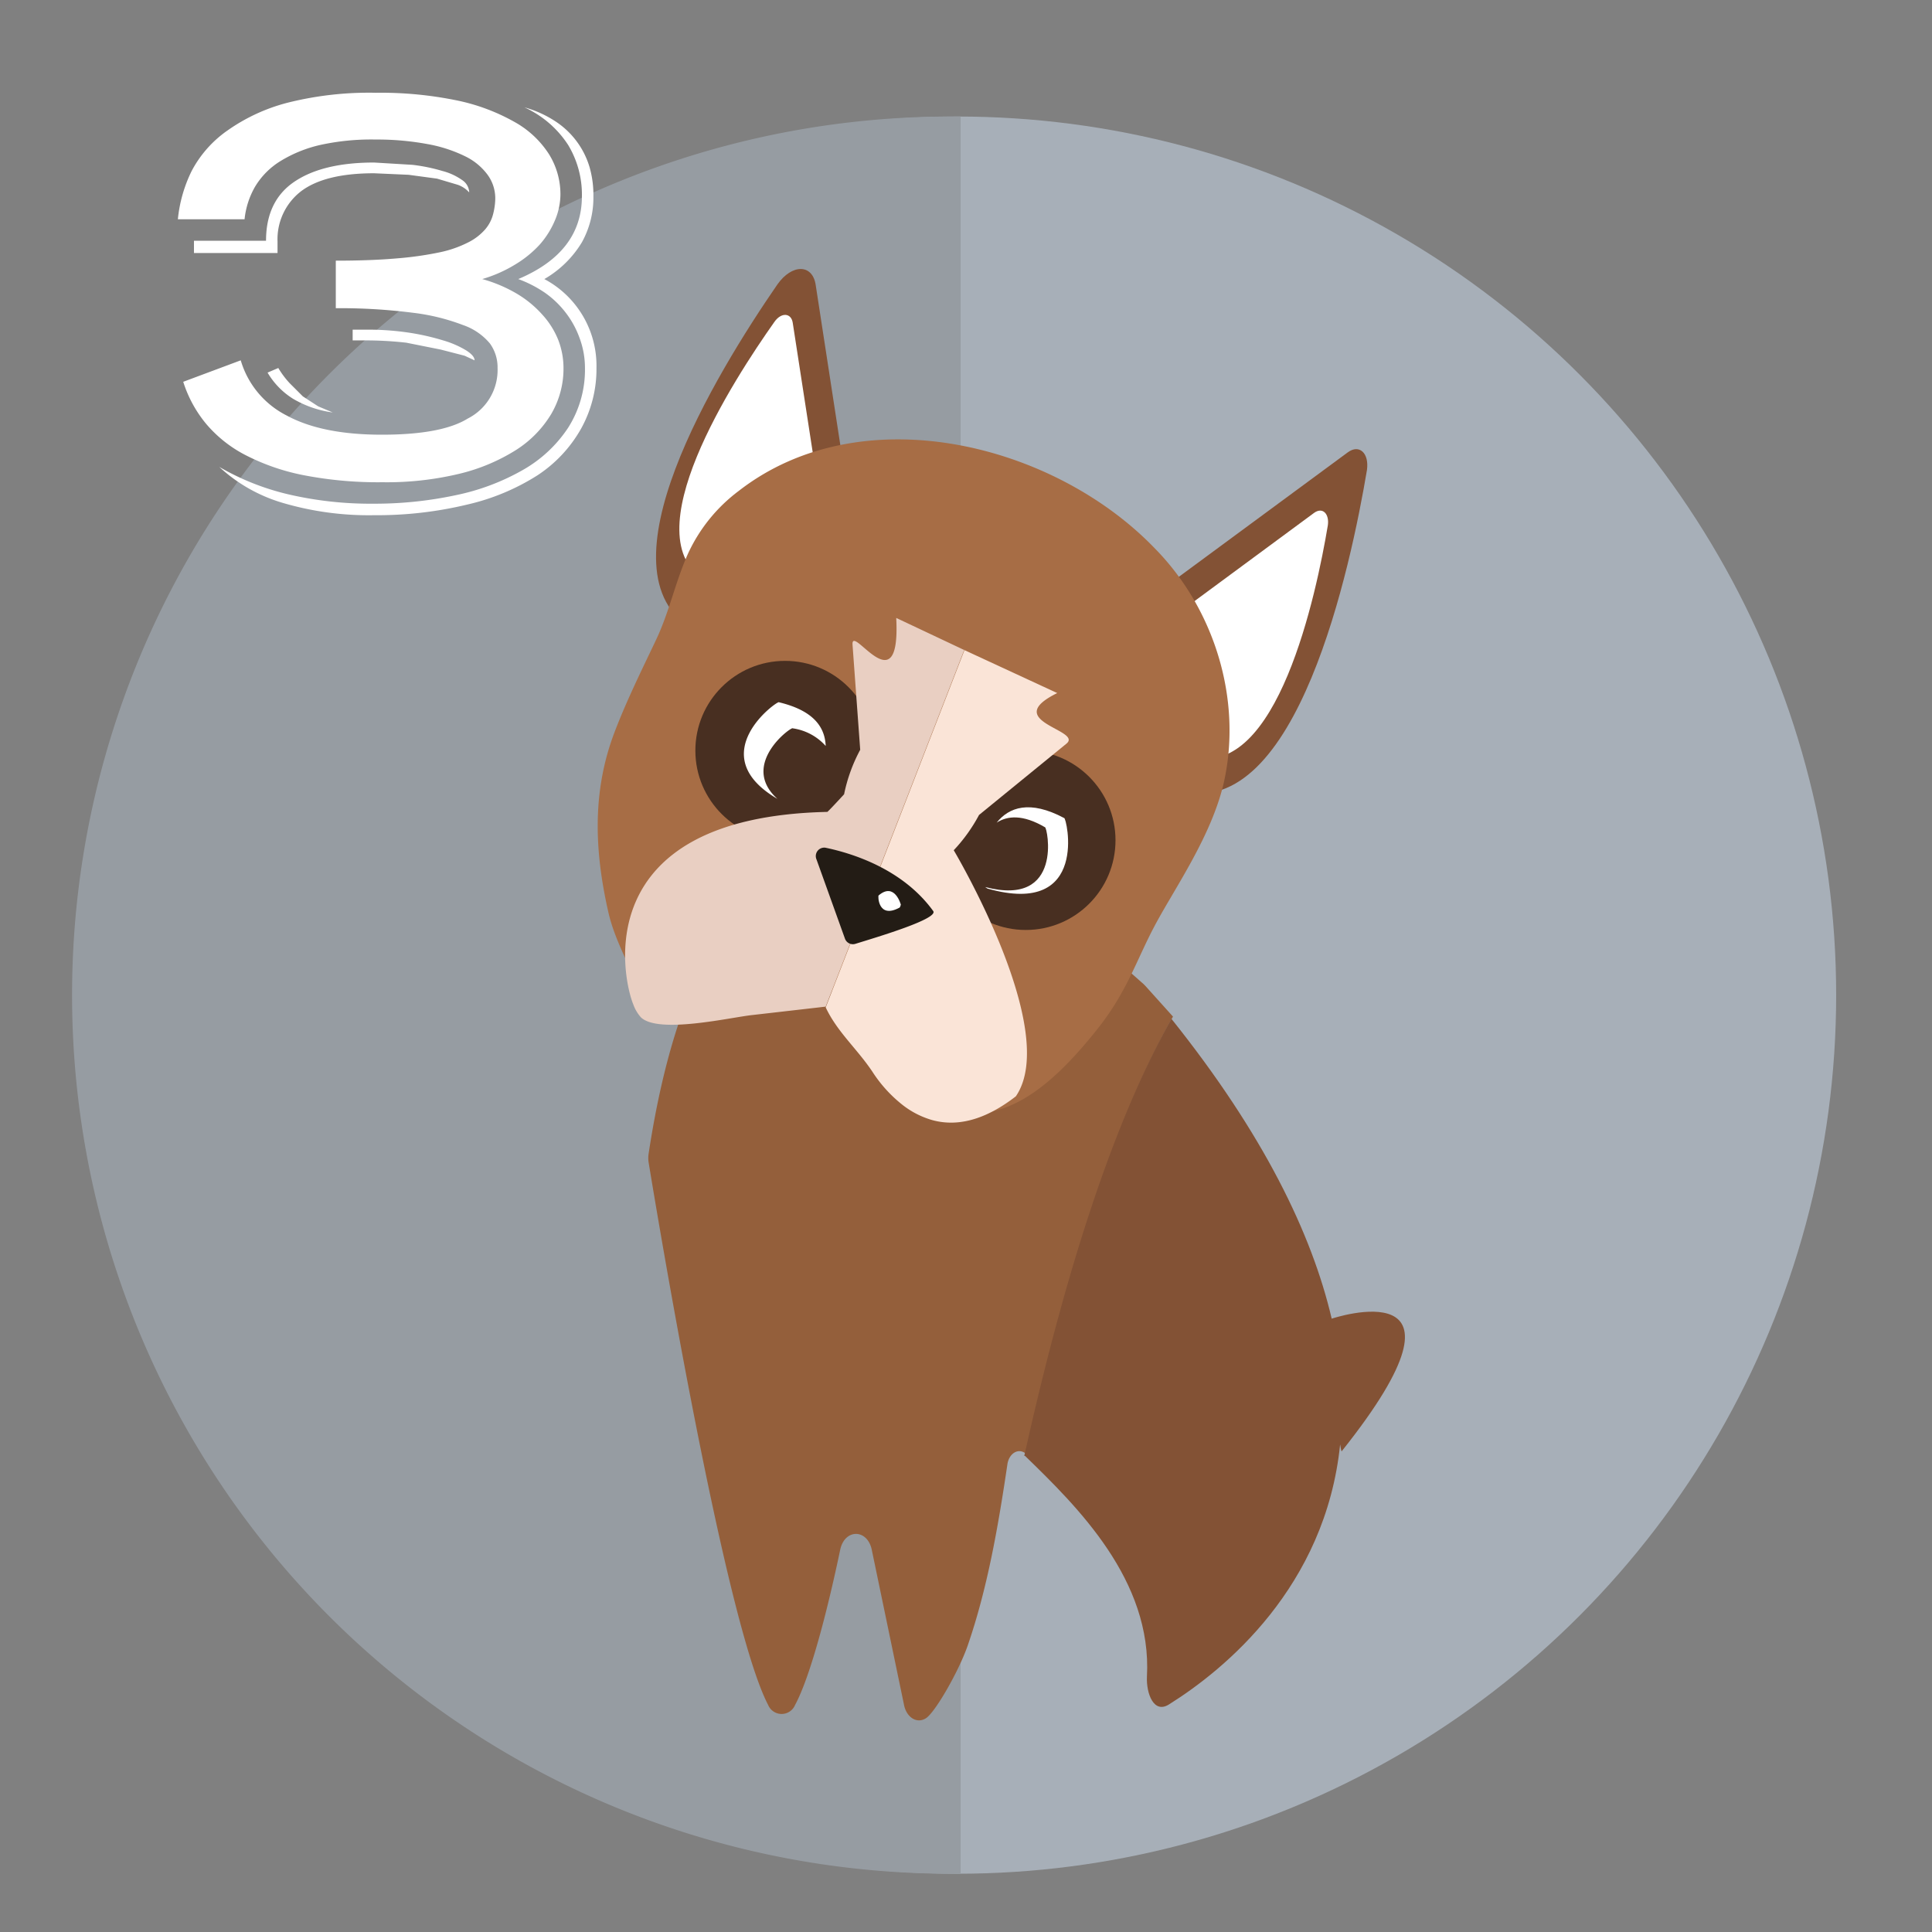 <svg width="336" height="336" viewBox="0 0 252 252">
  <rect x="0" y="0" width="252" height="252" fill="#808080" stroke="none"/>
  <g id="step-3">
    <g id="background">
      <circle cx="124.9" cy="129.8" r="114.6" fill="#a7afb8"/>
      <path fill="#969ca2" d="M124 15.2a114.6 114.6 0 0 0 0 229.2h1.3V15.2z"/>
      <path fill="#945f3b" d="M149.4 128.6l-.3-.3c-1.2-1-10.9-10.2-22.6-15.1l-19.4-2c-9.9 2.9-18.6 13.6-22.5 39.3a3.7 3.7 0 0 0 0 1.1c1 6.1 9.9 59.9 15.6 70.8a1.9 1.9 0 0 0 3.5 0c2.1-3.9 4.4-13.1 5.9-20.3.6-2.7 3.5-2.7 4.1 0l4.2 20.2c.3 1.7 1.7 2.6 2.9 1.8s4.2-6 5.4-9.4c2.6-7.5 4-15.6 5.2-23.7.2-1.4 1.4-2.2 2.4-1.4 6.5-29.2 13.3-46.6 19.2-57z"/>
      <path fill="#835235" d="M173.7 172c-2.6-11.1-8.9-24.1-20.9-39.1-5.9 10.4-12.7 27.7-19.2 57h.1c6.8 6.6 16.6 16.2 15.9 28.8-.1 2.2.9 4.9 2.9 3.6 7.2-4.5 20.4-15.3 22.3-33.9.1.7.2 1 .2.9 19.3-24.2-1.3-17.3-1.3-17.3z"/>
      <path fill="#fff" d="M31.4 47a11.8 11.8 0 0 0 6 7.2q4.6 2.5 12.4 2.5T61 54.6a7.1 7.1 0 0 0 3.9-6.6 5.3 5.3 0 0 0-1-3.2 7.9 7.9 0 0 0-3.5-2.4 27.3 27.3 0 0 0-6.5-1.6 75.3 75.3 0 0 0-10.1-.6V34q4.6 0 8-.3a44.1 44.1 0 0 0 5.6-.8 14.8 14.8 0 0 0 3.7-1.3 7.2 7.2 0 0 0 2.2-1.7 4.9 4.9 0 0 0 1-1.9 8.6 8.6 0 0 0 .3-2.1 5.2 5.2 0 0 0-1-3.1 7.9 7.9 0 0 0-2.9-2.4 18.5 18.5 0 0 0-4.9-1.6 36 36 0 0 0-6.8-.6 31 31 0 0 0-7.2.7 17.2 17.2 0 0 0-5.2 2.1 9.9 9.9 0 0 0-3.3 3.3 10.6 10.6 0 0 0-1.4 4.3h-8.7a18.3 18.3 0 0 1 1.8-6.3 14.9 14.9 0 0 1 4.7-5.3 24 24 0 0 1 7.8-3.6A43.6 43.6 0 0 1 49 12.1a49.3 49.3 0 0 1 10.6 1 25.9 25.9 0 0 1 7.5 2.8 12.6 12.6 0 0 1 4.5 4.2 9.9 9.9 0 0 1 1.5 5.2 8.7 8.7 0 0 1-.7 3.4 11.5 11.5 0 0 1-2 3.2 14.3 14.3 0 0 1-3.2 2.6 17.8 17.8 0 0 1-4.3 1.9 18.6 18.6 0 0 1 4.5 1.9 14 14 0 0 1 3.3 2.7 10.9 10.9 0 0 1 2.1 3.3 10.2 10.2 0 0 1 .7 3.7 11.7 11.7 0 0 1-1.6 6 14.3 14.3 0 0 1-4.6 4.7 24.7 24.7 0 0 1-7.4 3.1 40.5 40.5 0 0 1-10 1.1 51 51 0 0 1-10.2-.9 28.5 28.5 0 0 1-7.6-2.6 16.8 16.8 0 0 1-5.2-4.1 16.3 16.3 0 0 1-3-5.5zm-6.1-15.6h9.4q0-5.2 3.7-7.7t10.4-2.5l5 .3a22.9 22.9 0 0 1 3.9.8 7.9 7.9 0 0 1 2.6 1.2 2 2 0 0 1 .9 1.6 3.6 3.6 0 0 0-1.5-1l-2.7-.8-3.7-.5-4.5-.2q-6.5 0-9.6 2.4a7.9 7.9 0 0 0-3 6.5V33H25.3zm3.3 29.5a32.9 32.9 0 0 0 9.1 3.6 47.3 47.3 0 0 0 11 1.2 50.5 50.5 0 0 0 10.7-1.1 29.7 29.7 0 0 0 8.8-3.3 17.3 17.3 0 0 0 5.9-5.5 14.1 14.1 0 0 0 2.2-7.8 11.2 11.2 0 0 0-.7-3.9 12.1 12.1 0 0 0-1.8-3.3 12.4 12.4 0 0 0-2.7-2.6 15.7 15.7 0 0 0-3.5-1.8q8.3-3.5 8.3-10.8a12.5 12.5 0 0 0-1.8-6.7 13.4 13.4 0 0 0-5.7-4.9 14.2 14.2 0 0 1 4 1.8 10.8 10.8 0 0 1 4.5 6 13.2 13.2 0 0 1 .5 3.8 12 12 0 0 1-1.5 6 13.7 13.7 0 0 1-4.9 4.8A12.8 12.8 0 0 1 77.8 48a16 16 0 0 1-2 7.9 17.6 17.6 0 0 1-5.7 6.1 29.2 29.2 0 0 1-9.1 3.8 50.3 50.3 0 0 1-12.2 1.4 39.7 39.7 0 0 1-11.9-1.6 20.8 20.8 0 0 1-8.3-4.7zM36.3 48a11.7 11.7 0 0 0 1.5 2l1.7 1.7 2 1.3 1.9.8a13.8 13.8 0 0 1-5.2-1.8 10 10 0 0 1-3.3-3.4zm9.7-5h2a35.9 35.9 0 0 1 5.4.4 31.1 31.1 0 0 1 4.4 1 12.5 12.5 0 0 1 3 1.3q1.1.7 1.1 1.3l-1.3-.6-3.1-.8-4.5-.9a46.9 46.9 0 0 0-5.4-.3H46z"/>
    </g>
    <g id="head">
      <path fill="#835235" d="M110.4 63.2l-4-26c-.4-2.8-3.1-2.8-5-.1-8 11.6-23.8 37.5-11 45z"/>
      <path fill="#fff" d="M106.5 62.2l-3.1-20.1c-.2-1.3-1.5-1.4-2.4-.1-5.3 7.5-18.7 28.1-8.9 33.8z"/>
      <path fill="#835235" d="M153 75.8L175.8 59c1.5-1.1 2.8.1 2.5 2.3-2.1 12.5-9.1 45.8-24.3 41.9z"/>
      <path fill="#fff" d="M155 79l16.4-12.1c1.1-.8 2 .1 1.8 1.6-1.5 9-6.6 33.1-17.6 30.2z"/>
      <path fill="#a76d45" d="M150.6 71.5c-13.2-13.7-38.2-19.9-54.2-7.5a21.4 21.4 0 0 0-6.7 8.3c-1.6 3.6-2.4 7.5-4.1 11.1s-4.1 8.4-5.7 12.8c-2.7 7.6-2.3 15.2-.5 23 .9 3.7 2.8 6.8 4.1 10.3a5.3 5.3 0 0 0 1.1 1.9c2.3 2.4 12.6-.5 15.6-.9l10.4-1.6c1.5 3.6 4.2 6 6.2 9.2a17.7 17.7 0 0 0 4.1 4.7 11 11 0 0 0 4.1 2.1c7.3 1.8 13.9-5.4 18-10.5s5.2-9.2 7.8-14 7.2-11.4 8.8-18.2c2.5-10.9-1.2-22.8-9-30.7z"/>
      <circle cx="102.4" cy="97.9" r="11.7" fill="#482f21"/>
      <circle cx="133.8" cy="109.6" r="11.7" fill="#482f21"/>
      <path fill="#fff" d="M103.4 95a7.1 7.1 0 0 1 4.3 2.3c-.1-2.4-1.5-4.6-6.1-5.7-.1-.3-10.1 6.8-.2 12.6-5-4.5 1.9-9.5 2-9.2z"/>
      <path fill="#fae4d7" d="M137.9 90.4l-12.1-5.6-18.1 46.6c1.5 3.2 4.1 5.4 6.1 8.4a17.7 17.7 0 0 0 3.9 4.3 11.3 11.3 0 0 0 3.9 2c4 1.1 7.8-.7 10.9-3.1 5.9-8.6-8.1-32.1-8.1-32.1a21.3 21.3 0 0 0 3.3-4.6l11.4-9.3c2.2-1.8-8.7-2.9-1.2-6.6z"/>
      <path fill="#e9cfc2" d="M125.8 84.8l-8.9-4.2c.6 11.7-5.9.6-5.7 3.5l1 13.7a21.1 21.1 0 0 0-2.1 5.8s-2.2 2.4-2.2 2.3c-31.5.7-26.6 22-25.3 25.1a5.1 5.1 0 0 0 1 1.7c2.3 2.2 11.7 0 14.5-.3l9.6-1.1 18.1-46.6z"/>
      <path fill="#fff" d="M130 107.3c1.4-.9 3.4-1.1 6.3.6.3-.1 2.5 10.5-7.8 7.8l.3.2c13.4 3.8 10.3-9.4 10-9.2-4.5-2.4-7.2-1.4-8.8.6z"/>
      <path fill="#231c15" d="M106.5 112.1a1.1 1.1 0 0 1 1.3-1.5c3.3.7 9.9 2.7 13.9 8.2.9 1-7.2 3.4-10.1 4.3a1.1 1.1 0 0 1-1.4-.7z"/>
      <path fill="#fff" d="M117.5 118s-.8-3-2.9-1.2c-.1 0-.1 3.1 2.7 1.6.1 0 .2-.4.2-.4z"/>
    </g>
  </g>
</svg>

